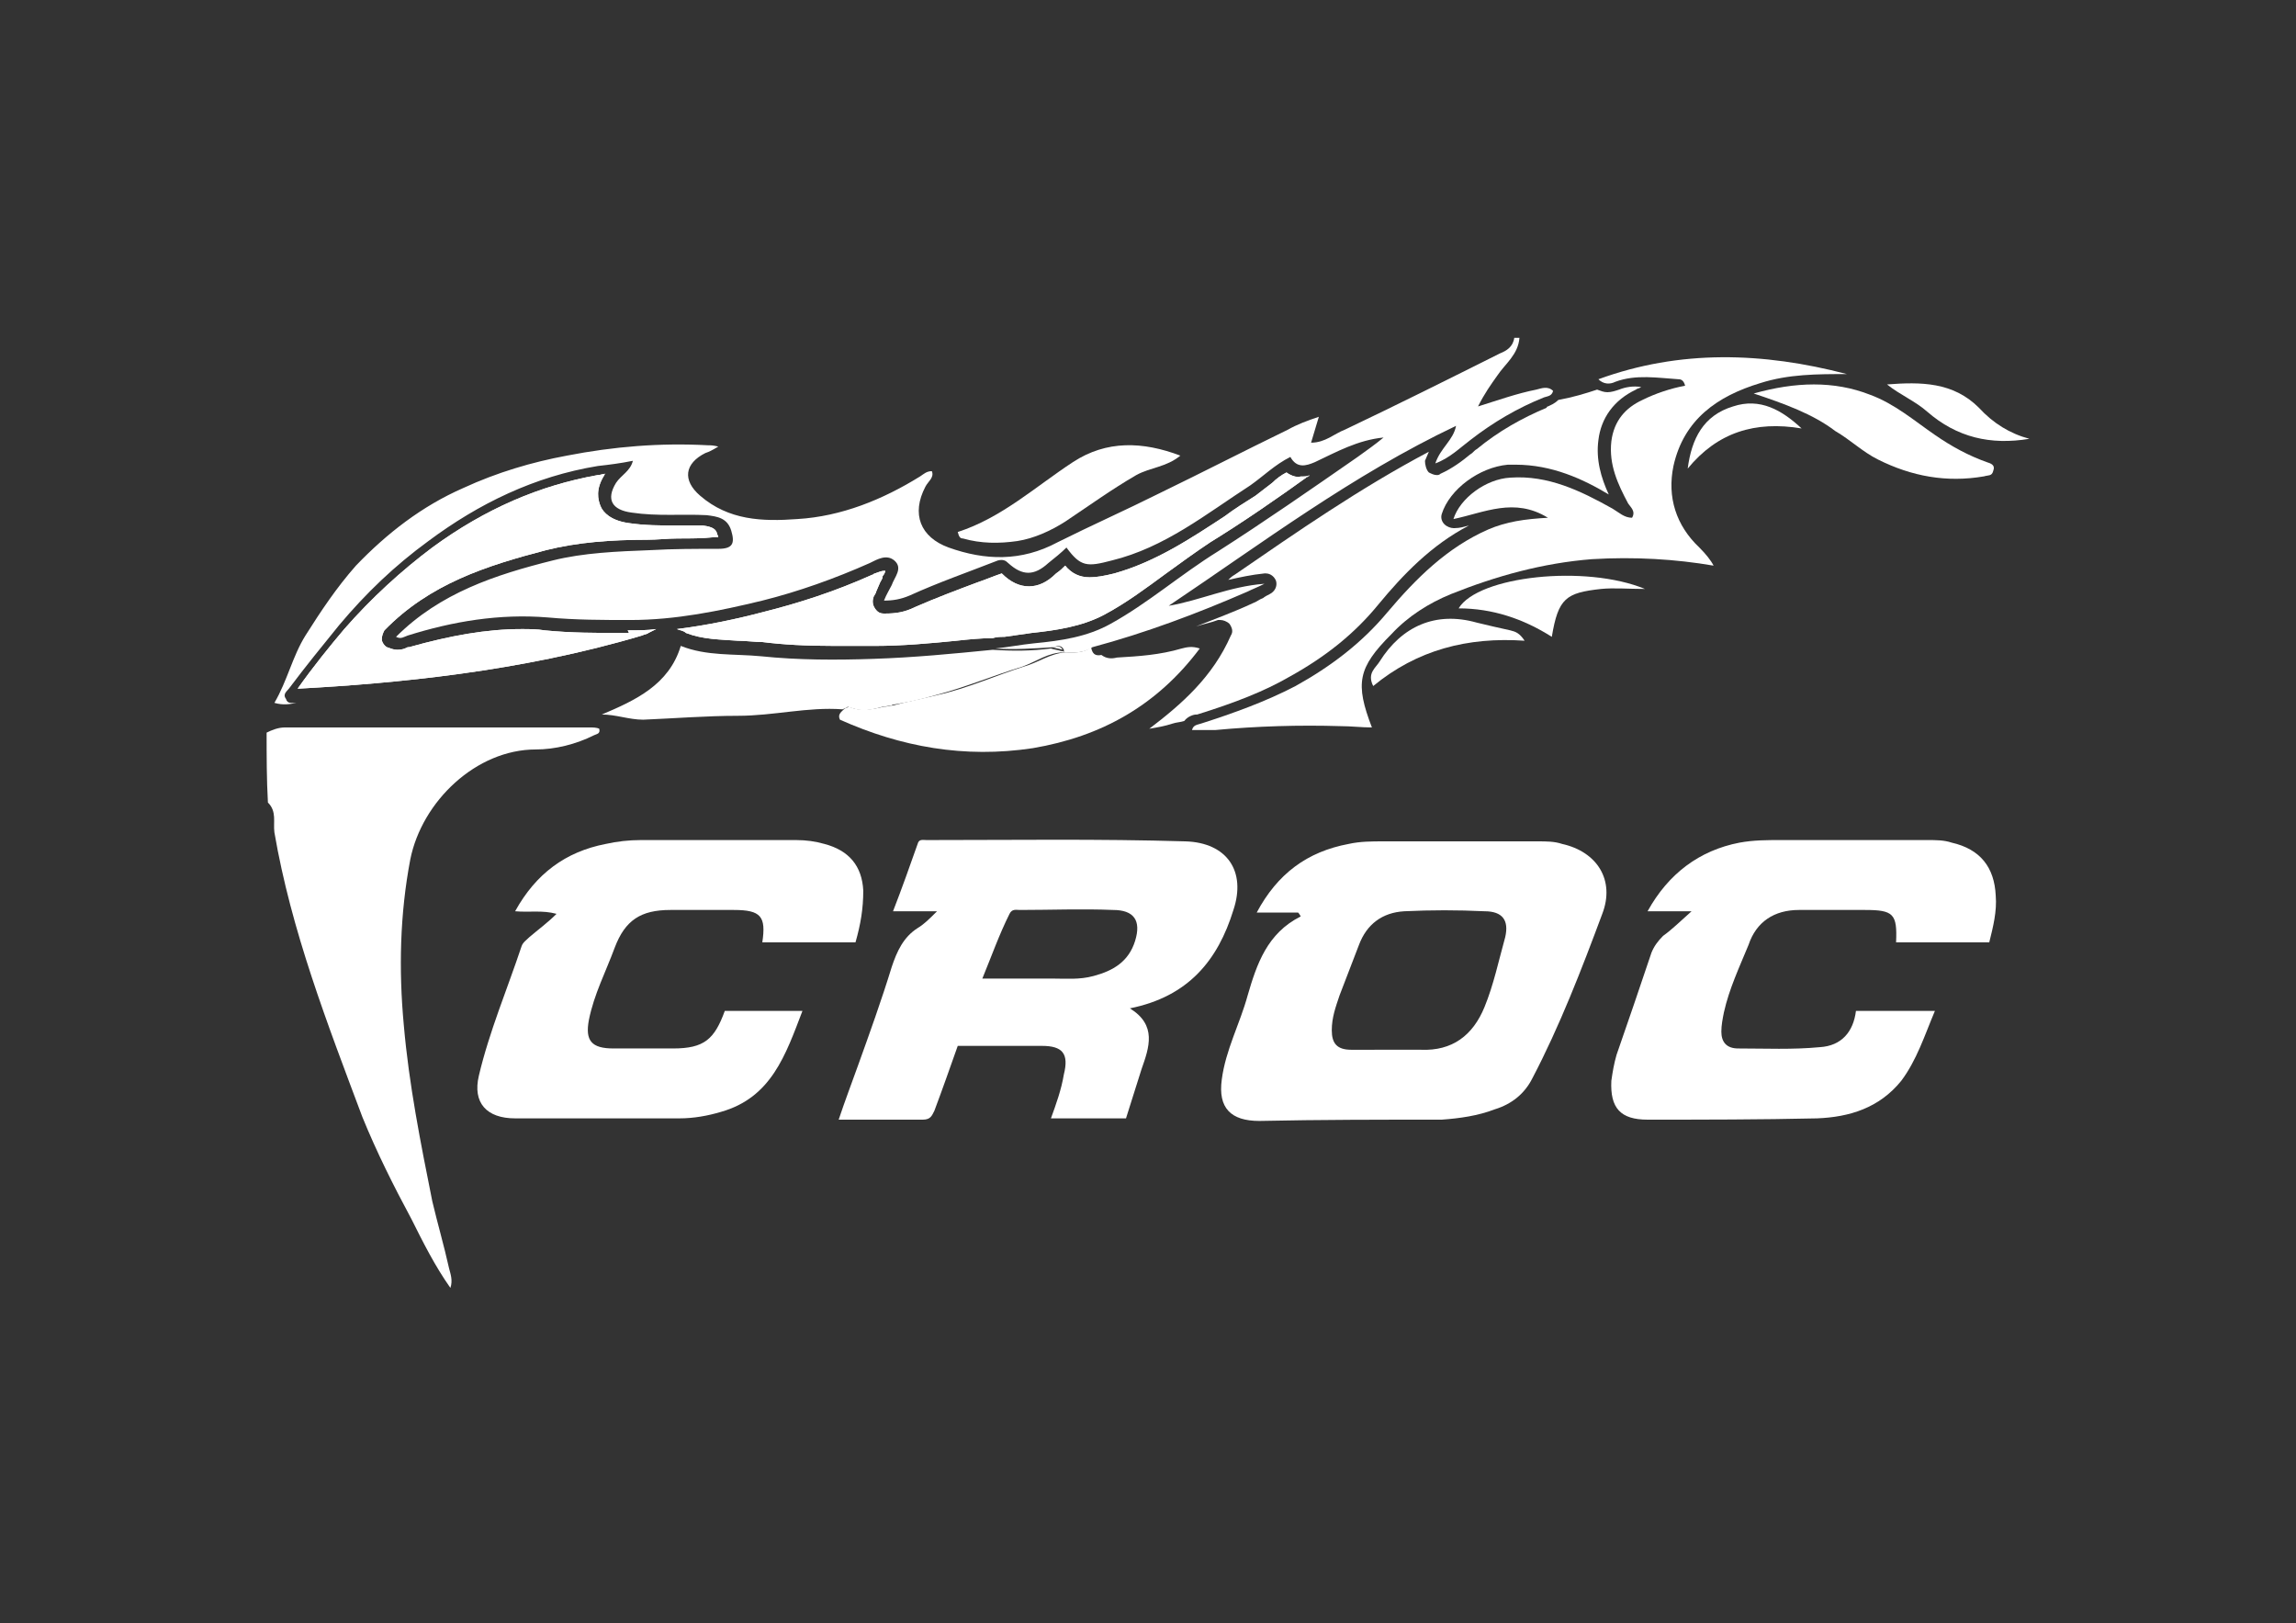 <?xml version="1.0" encoding="utf-8"?>
<!-- Generator: Adobe Illustrator 28.3.0, SVG Export Plug-In . SVG Version: 6.00 Build 0)  -->
<svg version="1.1" xmlns="http://www.w3.org/2000/svg" xmlns:xlink="http://www.w3.org/1999/xlink" x="0px" y="0px"
	 viewBox="0 0 177.4 125.4" style="enable-background:new 0 0 177.4 125.4;" xml:space="preserve">
<rect x="0" y="0" width="177.4" height="125.4" fill="#333333" stroke="none"/>
<style type="text/css">
	.st0{fill:#FFFFFF;}
	.st1{fill:#FEF574;}
	.st2{fill:#024EFF;}
	.st3{fill:#9D9D9D;}
</style>
<g id="Capa_1">
	<g>
		<path class="st0" d="M-390.7,67.1c7.8-3.5,15.9-5.5,24.1-7c8.2-1.5,16.5-2.5,25-2.1c-0.9-1-2-1.7-3.1-2.3
			c-2.6-1.4-5.5-2.3-8.5-2.8c-6.1-1.1-12.2-1-18.4-0.2c-5.1,0.7-10.1,1.9-14.9,3.9c-0.1,0-0.2,0.1-0.4,0c0.7-0.3,1.4-0.6,2.1-0.9
			c0.7-0.3,1.4-0.6,2.1-0.8c0.7-0.3,1.5-0.5,2.2-0.7c6.6-2,13.4-3,20.3-2.9c4.5,0,9,0.5,13.4,1.9c2.3,0.7,4.4,1.7,6.3,3.2
			c0.6,0.5,1.1,1,1.5,1.6c0.2,0.3,0.5,0.4,0.9,0.5c1,0.2,2,0.4,2.9,0.8c0.1,0,0.2,0.1,0.3,0.1c2.1,1.1,1.4,2.7,0.1,3.7
			c0.2-0.5,0-1-0.4-1.4c-0.7-0.7-1.6-1-2.5-1.2c0.1,0.8,0.2,1.4,0.1,2.1c-0.3,2.1-1.4,3.8-2.9,5.2c-2.5,2.5-5.4,4.2-8.6,5.7
			c-1.9,0.9-3.9,1.6-5.9,2.2c2.6-0.9,5.2-2,7.6-3.4c2.4-1.4,4.6-3,6.3-5.2c0.9-1.2,1.5-2.6,1.6-4.2c0-1-0.2-1.9-0.6-2.8
			c-0.1-0.2-0.3-0.2-0.5-0.2c-1.8-0.2-3.6-0.3-5.4-0.4c-5.4-0.1-10.9,0.4-16.3,1.1c-6.6,0.9-13.2,2.1-19.6,3.8
			c-2.8,0.8-5.6,1.6-8.3,2.7C-390.2,67.1-390.4,67.2-390.7,67.1z"/>
		<path class="st0" d="M-243.9,64.1c3.8,5.1,9.1,6.6,15,6.9c0.1,0.1,0.1,0.3,0,0.4c0,0-0.1,0.1-0.1,0.1c-4.6,0-9-0.7-12.9-3.3
			c-1.2-0.8-2.2-1.7-3-2.8c-0.5-0.7-1.1-1.1-2.1-0.9c-0.3,0.1-0.5,0-0.8,0c-0.1,1.7,0.1,3.3,0.1,5c-0.6-0.1-1.2-0.1-1.8,0
			c0.2-3.3,0.2-6.6,0-9.9c-0.9-0.1-0.9-0.1-0.8-0.5c0.7-0.1,1.4,0,2.1,0c1.4,0,2.9,0,4.3,0c0.7,0,1.3,0.2,1.9,0.5
			c1.3,0.7,1.5,2.2,0.5,3.2C-242.2,63.5-243,63.8-243.9,64.1z M-247.6,59.7c-0.2,0.8-0.2,3.6-0.1,4.1c0.2,0,0.4,0,0.5,0
			c1.2,0,2.4,0,3.5-0.6c0.6-0.3,1-0.8,1-1.5c0-0.8-0.5-1.5-1.5-1.8C-245.2,59.6-246.4,59.7-247.6,59.7z"/>
		<path class="st0" d="M-311.6,69.5c2.4,1.3,4.7,2.6,7.4,2.5c-0.1,0.3-0.3,0.3-0.5,0.3c-1.7,0.2-3.3,0.1-4.8-0.6
			c-0.8-0.4-1.7-0.7-2.5-1.1c-1.2-0.6-2.3-1-3.6-1.1c-1.2-0.1-2.3-0.6-3.3-1.3c-2.7-2-2.7-5.5,0-7.5c1.2-0.9,2.5-1.3,3.9-1.4
			c2.1-0.2,4.1,0,5.9,1.2c1.4,0.9,2.4,2.2,2.4,3.9c0,2.1-1.1,3.4-2.8,4.4C-310.1,69-310.7,69.3-311.6,69.5z M-313.8,69.2
			c0.2,0,0.5,0,0.7,0c2.6-0.1,4.2-1.6,4.5-4.1c0.3-2.3-0.7-4.6-3.6-5.2c-1-0.2-2-0.2-3,0c-1.7,0.3-3,1.2-3.5,2.9
			c-0.6,1.8-0.4,3.6,0.9,5.1C-316.7,68.9-315.3,69.2-313.8,69.2z"/>
		<path class="st0" d="M-228.5,69.5c-1.4,0-2.8-0.2-4.2-1c-1.7-0.9-2.6-2.4-2.6-4.4c0-2,1-3.5,2.8-4.3c2.7-1.2,5.5-1.2,8.2,0
			c1.8,0.8,2.8,2.4,2.8,4.4c0,2-1,3.5-2.8,4.4C-225.6,69.3-227,69.5-228.5,69.5z M-228.9,68.9c3.7,0,5.5-1.6,5.6-4.5
			c0.1-2.3-1.1-4-3.2-4.6c-0.4-0.1-0.8-0.2-1.1-0.2c-1.7-0.1-3.3,0.1-4.5,1.4c-1.4,1.5-1.4,3.3-0.8,5.1c0.2,0.7,0.7,1.3,1.3,1.8
			C-230.8,68.6-229.6,68.9-228.9,68.9z"/>
		<path class="st0" d="M-278.2,67.5c-0.7,0.8-1.6,1.3-2.7,1.6c-2.2,0.6-4.4,0.6-6.4-0.7c-1.8-1.3-2.6-3-2.2-5.2
			c0.4-2.1,1.8-3.3,3.9-3.8c1.8-0.4,3.6-0.4,5.3,0.2c1.7,0.6,2.8,2.3,2.8,4.2c-3.3,0-6.6,0-9.8,0c-0.5,2.1,1.1,4.5,3.3,4.9
			c2.1,0.4,3.9-0.1,5.5-1.6c0.1,0.1,0.1,0.1,0.2,0.1C-278.4,67.4-278.3,67.4-278.2,67.5z M-287.4,63.3c2.7,0,5.4,0,8.1,0
			c0.1-1.5-0.7-2.9-2.1-3.4c-0.8-0.3-1.7-0.4-2.6-0.2C-285.8,60-287.3,61.7-287.4,63.3z"/>
		<path class="st0" d="M-293.4,59.6c0.5,0.1,0.9,0.1,1.3,0c0.1,0.4,0,0.7,0,1c-0.1,1.7-0.2,3.3-0.3,5c-0.1,1.7-1,2.9-2.6,3.4
			c-2.1,0.8-4.3,0.7-6.4,0c-1.5-0.5-2.4-1.7-2.3-3.5c0.1-2,0.1-3.9,0-6c0.6,0,1.2,0.1,1.9,0c-0.1,0.9-0.1,1.7-0.1,2.6
			c-0.1,1.2-0.1,2.4,0,3.6c0.2,1.8,1,2.6,2.8,3c1.1,0.2,2.2,0.2,3.3,0c1.5-0.4,2.4-1.4,2.6-3c0.1-1.8,0.1-3.7,0-5.5
			C-293.4,59.9-293.4,59.8-293.4,59.6z"/>
		<path class="st0" d="M-266.8,61.2c-0.3,0.1-0.3-0.1-0.4-0.3c-1.1-1.3-2.8-1.8-4.2-1.1c-0.6,0.3-1,0.7-1.1,1.4
			c0,0.7,0.4,1.1,0.9,1.4c0.6,0.3,1.2,0.5,1.9,0.7c0.7,0.2,1.4,0.4,2,0.7c1.6,0.8,1.9,2.5,0.7,3.8c-0.7,0.8-1.7,1.1-2.7,1.3
			c-1.2,0.2-2.5,0.2-3.7-0.1c-0.8-0.2-1.3-0.6-1.3-1.5c0-0.2-0.1-0.5-0.1-0.7c0.3-0.1,0.3,0.1,0.4,0.2c1.3,1.2,2.8,1.8,4.6,1.5
			c0.7-0.1,1.3-0.4,1.6-1.1c0.5-0.7,0.3-1.6-0.4-2.1c-0.6-0.4-1.3-0.6-1.9-0.8c-0.8-0.2-1.6-0.4-2.3-0.8c-0.8-0.4-1.3-1-1.3-2
			c0-1,0.5-1.7,1.3-2.1c1.5-0.8,3.2-0.9,4.8-0.4c1.5,0.4,1.2,0.1,1.2,1.6C-266.8,61-266.8,61.1-266.8,61.2z"/>
		<path class="st0" d="M-259.3,69.2c0.2-3.1,0.2-6.2,0.1-9.3c-1.5-0.1-2.9,0-4.4,0.1c0-0.3,0-0.6,0-0.9c3.6,0.1,7.1,0.1,10.7,0
			c0,0.3,0,0.6,0,0.9c-1.5-0.1-2.9-0.2-4.4-0.1c-0.1,3.1-0.1,6.2,0.1,9.3C-257.9,69.1-258.6,69.1-259.3,69.2z"/>
		<path class="st0" d="M-327.6,50.7c0,7.7,0,15.5,0,23.2c-0.2,0.1-0.3,0-0.3-0.2c0-0.1,0-0.2,0-0.4c0-7.4,0-14.8,0-22.2
			C-327.9,51-328,50.7-327.6,50.7z"/>
		<path class="st0" d="M-307.4,52.1c-0.3,0-0.6,0-0.8,0c-0.1,0-0.2,0-0.2-0.2c0-0.2,0.1-0.2,0.2-0.2c0.4,0,0.9,0,1.3,0
			c0,0.9-0.5,1.6-1.3,1.8c-1,0.2-2-0.3-2.3-1.2c-0.3-0.8,0-1.8,0.8-2.3c0.8-0.5,2-0.3,2.7,0.4c-0.1,0.4-0.3,0.2-0.5,0.1
			c-1-0.7-2.3-0.3-2.6,0.8c-0.2,0.8,0.3,1.6,1.2,1.8C-308.3,53.4-307.6,53-307.4,52.1z"/>
		<path class="st0" d="M-234.7,53.6c-1.1,0-1.9-0.8-1.9-1.9c0-1.1,0.8-1.9,1.9-1.9c1.1,0,1.9,0.8,1.9,1.9
			C-232.8,52.7-233.6,53.6-234.7,53.6z M-233.2,51.7c0-0.8-0.6-1.5-1.4-1.5c-0.8,0-1.5,0.7-1.5,1.5c0,0.8,0.7,1.5,1.5,1.5
			C-233.9,53.2-233.2,52.6-233.2,51.7z"/>
		<path class="st0" d="M-291.1,49.9c0.4,0,0.9,0,1.3,0c0.6,0,0.9,0.3,1,0.8c0,0.5-0.2,0.9-0.8,1c-0.1,0-0.2,0-0.3,0.1
			c0.4,0.5,0.8,1,1.1,1.5c-0.3,0.2-0.5,0-0.6-0.2c-0.4-0.5-0.7-0.9-1.1-1.4c-0.4,0.5,0.2,1.3-0.3,1.7c-0.1,0-0.1,0-0.2,0
			C-291.1,52.3-291.1,51.1-291.1,49.9z M-290.7,51.5c0.5-0.1,1,0.2,1.3-0.3c0.1-0.2,0.1-0.4,0-0.6c-0.4-0.4-0.8-0.3-1.3-0.3
			C-290.7,50.7-290.7,51.1-290.7,51.5z"/>
		<path class="st0" d="M-272.5,50c0,0.8,0,1.6,0,2.3c0,0.4,0.1,0.7,0.6,0.8c0.5,0.2,1-0.2,1-0.8c0-0.7,0-1.4,0-2.1
			c0-0.3,0.1-0.4,0.4-0.3c0,0.9,0,1.7,0,2.6c0,0.7-0.6,1.1-1.2,1c-0.7,0-1.1-0.4-1.1-1.1c0-0.8,0-1.5,0-2.3
			C-272.9,49.9-272.8,49.9-272.5,50z"/>
		<path class="st0" d="M-254.1,51.9c-0.2,0.5,0.1,1.1-0.2,1.6c0,0-0.2,0-0.3,0c0-1.2,0-2.3,0-3.5c0.5,0,1-0.1,1.5,0
			c0.5,0.1,0.7,0.4,0.7,0.9c0,0.5-0.2,0.8-0.7,0.9C-253.3,51.8-253.7,51.9-254.1,51.9z M-254.1,51.5c0.5,0,1,0.2,1.3-0.3
			c0.1-0.2,0.1-0.4,0-0.6c-0.4-0.4-0.8-0.3-1.3-0.3C-254.1,50.7-254.1,51.1-254.1,51.5z"/>
	</g>
</g>
<g id="Capa_2">
	<g>
		<path class="st0" d="M-101.4,64.4c-3.3,0-6.5-0.8-9.6-1.9c-0.1-0.5-0.2-1-0.3-1.4c-0.5-2.6-1.2-5.1-2.1-7.6
			c-1.4-3.8-2.8-7.6-4.4-11.4c-0.1-0.3-0.3-0.6-0.4-0.9c-0.1-0.3-0.1-0.5,0.1-0.7c0.2-0.2,0.4-0.2,0.7-0.1c1.8,0.8,3.7,1.3,5.6,1.7
			c1.4,0.3,2.8,0.5,4.2,0.6c1,0.1,2,0.1,3,0.1c2.3-0.1,4.5-0.5,6.7-1.1c0.7-0.2,1.4-0.5,2.1-0.7c0.1,0,0.2-0.1,0.3-0.1
			c0.4,0,0.6,0.4,0.5,0.7c0,0.1-0.1,0.2-0.1,0.2c-1.9,3.6-3.3,7.4-4.2,11.4c-0.7,2.9-1.2,5.8-1.7,8.7
			C-101.2,62.7-101.3,63.5-101.4,64.4z"/>
		<path class="st0" d="M-81.3,104.1c-1.2,0-2.4,0-3.6,0c-0.7-4-1.4-8-2.1-12c0,0,0,0-0.1,0c0,4,0,8,0,12c-1.7,0-3.4,0-5.1,0
			c0-6.3,0-12.6,0-18.8c2.5,0,5,0,7.6,0c0.5,2.9,1,5.7,1.5,8.6c0.4-2.9,0.9-5.7,1.3-8.6c2.5,0,5.1,0,7.6,0c0,6.3,0,12.5,0,18.8
			c-1.7,0-3.4,0-5.1,0c0-4.1,0-8.2,0-12.2c0,0-0.1,0-0.1,0C-79.9,95.9-80.6,100-81.3,104.1z"/>
		<path class="st0" d="M-79.1,76.1c0,0.1,0,0.1-0.1,0.2c-1.4,1.6-3,2.9-4.9,3.9c-1.2,0.6-2.5,1-3.9,1.2c-1,0.1-2,0.1-3.1,0.2
			c-0.8,0-1.5,0-2.3,0c-1.9-0.1-3.8-0.3-5.6-0.7c-4-0.8-7.7-2.1-11.3-4c-1.9-1-3.9-1.9-5.8-3c-2.4-1.4-4.7-2.9-6.6-4.9
			c-1.5-1.5-2.8-3.2-4.1-4.8c-0.9-1.2-1.6-2.4-2.2-3.7c-0.4-0.9-0.7-1.7-1.1-2.6c-0.2-0.6-0.4-1.3-0.5-1.9c-0.2-1.2-0.2-2.3,0-3.5
			c0.1,0.1,0.2,0.2,0.2,0.3c1.6,3,3.6,5.8,6,8.3c3.4,3.5,7.2,6.5,11.4,8.9c4.5,2.5,9.2,4.6,14.2,6.1c1.7,0.5,3.5,0.9,5.3,1.1
			c2.2,0.3,4.4,0.4,6.6,0.3c1.3,0,2.6-0.2,3.9-0.4c1-0.1,2-0.3,3-0.5C-79.6,76.3-79.4,76.2-79.1,76.1L-79.1,76.1z"/>
		<path class="st0" d="M-118.7,74.4c-0.1,0-0.1,0-0.2,0c-4.3-1.5-8.3-3.5-11.9-6.3c-2.9-2.3-5.4-5-7.2-8.2c-0.9-1.5-1.7-3.1-2.2-4.7
			c-0.4-1.2-0.7-2.4-0.7-3.7c-0.1-2.2,0.6-4.1,2-5.8c1.9-2.3,4.3-3.8,7.1-4.6c1-0.3,2.1-0.4,3.2-0.5c1.1-0.1,2.2-0.1,3.3-0.1
			c1.3,0,2.6,0.1,3.8,0.3c0.8,0.1,1.5,0.2,2.3,0.3c0.2,0,0.4,0.1,0.5,0.2c-0.1,0.1-0.1,0.1-0.2,0.1c-0.9,0-1.8,0.1-2.6,0.2
			c-1.5,0.2-3,0.5-4.4,1.1c-1,0.4-2,0.9-2.8,1.5c-1.9,1.5-3.3,3.2-4,5.5c-0.7,2.1-0.6,4.1,0,6.1c0.5,1.5,1.2,2.9,1.9,4.3
			c1.7,3.2,3.9,6.1,6.3,8.8c1.7,1.9,3.6,3.7,5.6,5.4C-118.9,74.2-118.8,74.3-118.7,74.4z"/>
		<path class="st0" d="M-119.7,85.3c0.1,0,0.1,0,0.2,0c2.2,0,4.3,0,6.5,0c1,0,2.1,0.1,3.1,0.2c0.5,0.1,1,0.2,1.4,0.4
			c1.4,0.6,2.2,1.7,2.2,3.2c0,0.6,0.1,1.3,0.1,1.9c0,2.9,0,5.7,0,8.6c0,0.6-0.1,1.3-0.2,1.9c-0.2,0.8-0.6,1.4-1.3,1.8
			c-0.7,0.4-1.4,0.5-2.1,0.6c-0.9,0.1-1.7,0.1-2.6,0.1c-2.3,0-4.7,0-7,0c-0.1,0-0.2,0-0.4,0C-119.7,97.8-119.7,91.6-119.7,85.3z
			 M-113.8,100.9c0.3,0,0.7,0,1-0.1c0.4-0.1,0.7-0.3,0.7-0.8c0.1-0.4,0.1-0.8,0.1-1.2c0-2.8,0-5.7,0-8.5c0-0.3,0-0.6-0.1-1
			c0-0.3-0.2-0.5-0.4-0.6c-0.4-0.2-0.9-0.2-1.3-0.2C-113.8,92.6-113.8,96.8-113.8,100.9z"/>
		<path class="st0" d="M-130.2,85.3c1.1,2.8,2.1,5.5,3.2,8.3c0,0,0,0,0.1,0c0-2.8,0-5.5,0-8.3c1.6,0,3.2,0,4.9,0
			c0,6.3,0,12.5,0,18.8c-1.7,0-3.4,0-5.1,0c-1-2.8-2-5.6-3-8.3c0,0,0,0-0.1,0c0,2.8,0,5.5,0,8.3c-1.6,0-3.3,0-4.9,0
			c0-6.3,0-12.5,0-18.8C-133.4,85.3-131.8,85.3-130.2,85.3z"/>
		<path class="st0" d="M-83.7,52.8c0.5,0.4,1,0.9,1.4,1.4c1.8,1.9,3.6,3.9,5.1,6.2c0.4,0.6,0.8,1.2,1.1,1.9c0.6,1.2,0.9,2.5,1,3.8
			c0,1.1,0,2.1-0.3,3.2c-0.5,1.8-1.5,3.2-2.9,4.2c-1.2,0.9-2.5,1.4-3.9,1.9c-2.5,0.8-5.1,1.2-7.8,1.1c-2-0.1-4.1-0.4-6-0.9
			c-3.6-0.9-7-2.3-10.3-4.2c-0.1-0.1-0.2-0.1-0.3-0.2c0.4,0.1,0.7,0.1,1.1,0.2c1.6,0.3,3.3,0.5,5,0.7c1.7,0.2,3.5,0.2,5.2,0.2
			c2.5-0.1,5-0.4,7.4-1.2c1.3-0.4,2.6-1,3.7-1.8c1.9-1.3,3-3.1,3.4-5.4c0.3-1.6,0.2-3.1-0.1-4.7c-0.3-1.7-0.9-3.3-1.7-4.9
			C-83.1,53.7-83.4,53.3-83.7,52.8L-83.7,52.8z"/>
		<path class="st0" d="M-94.2,85.3c0,1.3,0,2.5,0,3.8c-1.3,0-2.6,0-3.9,0c0,1.2,0,2.4,0,3.6c1.2,0,2.4,0,3.6,0c0,1.2,0,2.4,0,3.6
			c-1.2,0-2.4,0-3.6,0c0,1.4,0,2.7,0,4.1c1.4,0,2.8,0,4.3,0c0,1.3,0,2.5,0,3.8c-3.4,0-6.7,0-10.1,0c0-6.3,0-12.5,0-18.8
			C-100.7,85.3-97.5,85.3-94.2,85.3z"/>
		<path class="st0" d="M-137.4,104.1c-2,0-3.9,0-5.8,0c0-6.3,0-12.5,0-18.8c0.2-0.1,5.4-0.1,5.8,0
			C-137.4,91.6-137.4,97.8-137.4,104.1z"/>
		<path class="st0" d="M-88.5,68.5c0,0.1-0.1,0.1-0.1,0.2c-1.5,1.2-3.1,2.2-5,2.7c-1,0.2-2,0.3-3,0.3c-4.1,0.1-7.9-0.9-11.6-2.7
			c-1.6-0.8-3.2-1.6-4.8-2.5c-2.3-1.3-4.2-3-5.8-5.1c0,0-0.1-0.1-0.1-0.1c-1.4-1.6-2.4-3.4-3.1-5.5c-0.4-1.1-0.4-2.2-0.3-3.4
			c0.1,0.1,0.2,0.2,0.2,0.3c1.2,2.2,2.6,4.1,4.4,5.9c2.6,2.6,5.6,4.7,8.9,6.4c2.3,1.2,4.8,2.2,7.3,2.9c1.8,0.5,3.5,0.8,5.4,0.9
			c1.3,0.1,2.7,0.1,4,0c1.2,0,2.3-0.1,3.4-0.5C-88.6,68.5-88.5,68.4-88.5,68.5z"/>
		<path class="st0" d="M-142.2,44.8c-0.2-1-0.2-2,0.1-2.9c0.5-1.5,1.4-2.7,2.5-3.7c1.3-1.2,2.8-2,4.5-2.5c2.3-0.8,4.7-1.1,7.1-0.9
			c2.5,0.1,4.9,0.7,7.3,1.2c0.7,0.2,1.4,0.4,2.1,0.5c0.1,0,0.2,0,0.3,0.1c-0.4,0.7-0.4,1.6-0.4,2.4c-0.1,0.1-0.2,0-0.3,0
			c-0.9-0.1-1.7-0.2-2.6-0.3c-1.1-0.1-2.2-0.1-3.3-0.1c-2.3,0-4.6,0.2-6.8,0.7c-2,0.5-3.9,1.2-5.7,2.1c-1.4,0.7-2.6,1.6-3.8,2.6
			C-141.6,44.3-141.8,44.6-142.2,44.8z"/>
		<path class="st0" d="M-117.4,44.8c0.1,0.3,0.2,0.6,0.3,0.9c-0.1,0.1-0.2,0.1-0.2,0.1c-2.8,0.6-4.6,2.2-5.6,4.9
			c-0.3,0.9-0.3,1.8-0.2,2.8c0.2,1.7,0.6,3.3,1.4,4.8c0.6,1.2,1.4,2.3,2.3,3.4c1.7,2.1,3.7,3.9,6.1,5.2c0.1,0.1,0.3,0.1,0.4,0.2
			c0.1,0.1,0.2,0.1,0.4,0.2c-0.2,0-0.5-0.2-0.7-0.2c-3-1.4-5.9-3-8.5-5c-1.1-0.8-2.1-1.6-3-2.6c-1.2-1.3-2.2-2.6-2.9-4.2
			c-0.5-1-0.8-2.1-0.8-3.3c0.1-2,0.8-3.7,2.4-5c0.5-0.4,1.1-0.7,1.7-1c1.3-0.5,2.7-0.9,4.1-1.1c0.9-0.1,1.7-0.2,2.6-0.2
			C-117.7,44.7-117.6,44.7-117.4,44.8z"/>
		<path class="st0" d="M-95.5,44c0.2,0.1,0.4,0.2,0.6,0.4c2.3,1.6,4.7,3.2,6.9,5c1.4,1.2,2.7,2.5,3.8,4c1.1,1.6,1.9,3.3,2.3,5.3
			c0.4,1.8,0.2,3.6-0.7,5.2c-0.5,1-1.3,1.8-2.3,2.3c-0.1,0-0.2,0.1-0.3,0.1c-0.1-0.1,0-0.2,0-0.4c0-0.6,0.1-1.3,0-1.9
			c0-1.6-0.3-3.2-0.8-4.7c-0.2-0.7-0.5-1.3-0.7-2c-0.4-1.1-1-2.1-1.6-3c-1.4-2.1-3.2-4.1-5-5.8c-0.9-0.8-1.8-1.6-2.7-2.4
			c-0.1,0-0.1-0.1-0.2-0.2C-96,45.2-95.8,44.6-95.5,44z"/>
		<path class="st0" d="M-91.2,53.8c0.1,0,0.2,0.1,0.2,0.1c1.4,1.4,2.7,3,3.7,4.7c0.3,0.6,0.7,1.2,0.8,1.9c0.2,1.1,0.2,2.1,0,3.2
			c-0.3,1.1-0.9,2-1.9,2.6c-0.7,0.5-1.5,0.8-2.3,1.1c-1.7,0.5-3.5,0.8-5.3,0.7c-1.5-0.1-2.9-0.4-4.3-0.9c-1.8-0.6-3.5-1.3-5.2-2.3
			c-0.1,0-0.2-0.1-0.2-0.2c0.4,0.1,0.7,0.1,1.1,0.2c0.9,0.2,1.9,0.3,2.8,0.4c0.9,0.1,1.8,0.1,2.7,0.1c1.6,0,3.2-0.2,4.8-0.7
			c0.8-0.3,1.6-0.6,2.3-1.1c1.3-0.9,1.9-2.2,2.1-3.7c0.2-1.4-0.1-2.8-0.5-4.2c-0.2-0.6-0.4-1.1-0.7-1.6
			C-91.2,54-91.3,53.9-91.2,53.8z"/>
		<path class="st0" d="M-97.8,114.1c0-2.9,0-5.8,0-8.7c0.1-0.1,0.1,0,0.2,0c1,0,2,0,3,0c0.5,0,1,0,1.4,0.2c0.8,0.2,1.3,0.7,1.5,1.6
			c0.1,0.4,0.1,0.8,0,1.2c-0.1,0.4-0.3,0.7-0.7,0.9c-0.2,0.1-0.3,0.1-0.6,0.2c0.2,0.1,0.4,0.1,0.6,0.2c0.5,0.2,0.8,0.5,0.8,1
			c0.1,0.8,0.1,1.6,0,2.4c-0.1,0.6-0.5,0.9-1,1c-0.4,0.1-0.8,0.1-1.3,0.1c-1.2,0-2.5,0-3.7,0C-97.6,114.2-97.7,114.2-97.8,114.1z
			 M-95.1,112.6c0.1,0,0.2,0,0.3,0c0.4,0,0.5-0.2,0.5-0.6c0-0.4,0-0.7,0-1.1c0-0.7-0.1-0.8-0.8-0.7c0,0,0,0-0.1,0
			C-95.1,111.1-95.1,111.8-95.1,112.6z M-95.1,106.9c0,0.6,0,1.3,0,1.9c0.2,0,0.3,0,0.4,0c0.3,0,0.4-0.1,0.4-0.4c0-0.2,0-0.5,0-0.7
			C-94.2,107-94.4,106.9-95.1,106.9z"/>
		<path class="st0" d="M-129.9,109.8c0,0.8,0,1.6,0,2.4c-0.1,0.8-0.4,1.4-1.1,1.8c-0.4,0.2-0.9,0.4-1.4,0.4c-0.7,0.1-1.4,0-2-0.2
			c-0.4-0.1-0.8-0.4-1.1-0.7c-0.3-0.3-0.5-0.7-0.5-1.2c-0.1-1.6-0.1-3.2,0-4.8c0-0.7,0.4-1.3,1-1.7c0.5-0.3,1-0.4,1.6-0.5
			c0.7-0.1,1.4,0,2.1,0.3c0.9,0.4,1.4,1,1.4,2C-129.9,108.3-129.9,109-129.9,109.8z M-132.6,110c0-0.8,0-1.5,0-2.2
			c0-0.2,0-0.5,0-0.7c0-0.2-0.1-0.3-0.4-0.3c-0.2,0-0.4,0.1-0.4,0.3c0,0.2-0.1,0.4-0.1,0.6c0,1.4,0,2.8,0,4.2c0,0.2,0,0.4,0,0.6
			c0,0.3,0.1,0.3,0.4,0.3c0.3,0,0.4-0.1,0.4-0.3c0-0.1,0-0.1,0-0.2C-132.6,111.5-132.7,110.6-132.6,110z"/>
		<path class="st0" d="M-89,109.8c0-0.8,0-1.5,0-2.3c0-0.9,0.5-1.6,1.3-1.9c0.7-0.3,1.4-0.4,2.2-0.3c0.5,0,1,0.1,1.4,0.3
			c0.6,0.3,1.1,0.8,1.2,1.5c0.1,0.3,0.1,0.6,0.1,0.8c0,1.2,0,2.5,0,3.7c0,0.3,0,0.6-0.1,0.8c-0.1,0.6-0.5,1.1-1.1,1.4
			c-0.4,0.2-0.9,0.4-1.4,0.4c-0.7,0.1-1.3,0-2-0.2c-0.2-0.1-0.5-0.2-0.7-0.3c-0.6-0.4-1-0.9-1-1.7C-89,111.4-89,110.6-89,109.8z
			 M-86.2,109.8C-86.3,109.8-86.3,109.8-86.2,109.8c0,0.7,0,1.3,0,2c0,0.2,0,0.5,0,0.7c0,0.3,0.1,0.3,0.4,0.3c0.2,0,0.3-0.1,0.4-0.3
			c0-0.2,0.1-0.4,0.1-0.7c0-1.4,0-2.9,0-4.3c0-0.2,0-0.4,0-0.5c-0.1-0.2-0.1-0.3-0.4-0.3c-0.2,0-0.4,0.1-0.4,0.3c0,0.1,0,0.2,0,0.3
			C-86.2,108.2-86.2,109-86.2,109.8z"/>
		<path class="st0" d="M-99.8,114.1c-0.9,0-1.9,0-2.8,0c-0.1-0.5-0.1-1-0.2-1.5c-0.3,0-0.6,0-1,0c-0.1,0.5-0.1,1-0.2,1.5
			c-0.9,0-1.8,0-2.8,0c0.5-2.9,0.9-5.8,1.4-8.7c1.3,0,2.6,0,3.9,0C-100.9,108.3-100.4,111.2-99.8,114.1z M-103.2,107.7
			c0-0.1,0-0.1,0-0.2C-103.3,107.6-103.3,107.6-103.2,107.7c-0.1,0-0.1,0.1-0.1,0.1c-0.1,0.7-0.2,1.4-0.3,2.1c0,0.3-0.1,0.7-0.1,1.1
			c0.3,0,0.6,0,0.9,0C-103,109.9-103.1,108.8-103.2,107.7z"/>
		<path class="st0" d="M-108.7,109.2c-0.9,0-1.8,0-2.7,0c-0.1-0.1,0-0.2,0-0.3c0-0.5,0-1,0-1.5c0-0.1,0-0.2,0-0.3
			c0-0.3-0.1-0.4-0.4-0.4c-0.3,0-0.5,0.1-0.5,0.4c0,0.2,0,0.4,0,0.6c0,1.5,0,2.9,0,4.4c0,0.1,0,0.3,0,0.4c0.1,0.3,0.2,0.3,0.4,0.3
			c0.3,0,0.4-0.1,0.4-0.3c0-0.1,0-0.2,0-0.4c0-0.4,0-0.8,0-1.2c0-0.1,0-0.2,0-0.3c0.9,0,1.8,0,2.7,0c0,0.7,0,1.5-0.2,2.2
			c-0.1,0.4-0.4,0.6-0.7,0.9c-0.5,0.4-1,0.6-1.7,0.6c-0.8,0.1-1.6,0.1-2.4-0.2c-0.2-0.1-0.4-0.2-0.6-0.3c-0.4-0.3-0.6-0.6-0.8-1.1
			c-0.1-0.5-0.2-1-0.2-1.4c0-1.2,0-2.5,0-3.7c0-1,0.5-1.7,1.5-2.1c0.7-0.3,1.4-0.3,2.1-0.3c0.4,0,0.8,0.1,1.2,0.2
			c0.9,0.3,1.5,0.9,1.6,1.9C-108.6,108-108.7,108.6-108.7,109.2z"/>
		<path class="st0" d="M-80.2,111c0.8,0,1.7,0,2.5,0c0.1,0.2,0,0.4,0,0.7c0,0.3,0,0.5,0,0.8c0,0.2,0.1,0.3,0.3,0.4
			c0.2,0,0.4,0,0.6-0.2c0.1-0.1,0.1-0.2,0.1-0.3c0-0.3,0-0.6,0-0.8c0-0.2-0.2-0.4-0.3-0.5c-0.3-0.2-0.7-0.4-1-0.6
			c-0.4-0.2-0.7-0.4-1.1-0.6c-0.6-0.4-1-0.9-1-1.6c0-0.4,0-0.9,0.1-1.3c0.1-0.5,0.4-0.9,0.9-1.1c0.5-0.3,1.1-0.4,1.7-0.4
			c0.7,0,1.4,0,2,0.2c0.2,0.1,0.4,0.1,0.5,0.2c0.4,0.2,0.7,0.5,0.7,1c0.1,0.4,0.1,0.9,0.1,1.3c-0.8,0-1.7,0-2.5,0c0-0.2,0-0.3,0-0.5
			c0-0.2,0-0.3,0-0.5c0-0.2-0.1-0.3-0.3-0.4c-0.2,0-0.4,0-0.5,0.2c-0.2,0.4-0.1,1.1,0.3,1.3c0.2,0.1,0.4,0.2,0.6,0.3
			c0.6,0.3,1.1,0.6,1.6,0.9c0.7,0.4,1,1,1,1.8c0,0.5,0,1-0.1,1.4c-0.1,0.5-0.3,0.8-0.7,1c-0.5,0.3-1,0.4-1.6,0.5
			c-0.7,0.1-1.4,0-2-0.2c-0.1,0-0.3-0.1-0.4-0.1c-0.8-0.3-1.2-0.9-1.3-1.7C-80.2,111.9-80.3,111.5-80.2,111z"/>
		<path class="st0" d="M-127.5,111c0.8,0,1.7,0,2.5,0c0.1,0.1,0,0.2,0,0.3c0,0.4,0,0.7,0,1.1c0,0.3,0.1,0.4,0.4,0.4
			c0.3,0,0.5-0.1,0.5-0.4c0.1-0.4,0-0.7-0.1-1.1c-0.1-0.2-0.2-0.3-0.3-0.3c-0.3-0.2-0.6-0.4-1-0.6c-0.4-0.2-0.8-0.5-1.2-0.7
			c-0.7-0.4-1-1-1-1.7c0-0.4,0-0.8,0.1-1.2c0.1-0.5,0.3-0.8,0.7-1.1c0.3-0.2,0.7-0.3,1.1-0.4c0.8-0.2,1.7-0.1,2.5,0.1
			c0.1,0,0.2,0.1,0.4,0.1c0.8,0.3,1.2,0.8,1.2,1.6c0,0.3,0,0.6,0,0.9c-0.8,0-1.7,0-2.5,0c-0.1-0.1,0-0.2,0-0.3c0-0.2,0-0.4,0-0.6
			c0-0.2-0.1-0.3-0.3-0.3c-0.2,0-0.4,0-0.5,0.2c-0.2,0.4-0.1,1.1,0.2,1.3c0.2,0.1,0.4,0.2,0.5,0.3c0.6,0.3,1.1,0.6,1.6,0.9
			c0.7,0.5,1.1,1.1,1.1,2c0,0.4,0,0.8,0,1.3c-0.1,0.5-0.3,0.9-0.8,1.1c-0.5,0.3-1,0.4-1.5,0.5c-0.7,0.1-1.4,0-2.1-0.2
			c-0.1,0-0.3-0.1-0.4-0.2c-0.7-0.3-1.1-0.8-1.2-1.6C-127.5,111.9-127.5,111.5-127.5,111z"/>
		<path class="st0" d="M-108.2,36.4c0.2,0,0.2-0.1,0.2-0.2c0.2-0.3,0.4-0.5,0.8-0.6c0.7-0.3,1.3-0.7,1.9-1c0.6-0.3,1.3-0.6,2-0.7
			c0.6-0.1,0.9,0.1,1.2,0.6c0.1,0.1,0.1,0.3,0.2,0.5c0.2,0.9,0.4,1.8,0.5,2.8c0,0.1,0,0.3,0,0.4c-0.1,0-0.1,0-0.2-0.1
			c-0.1-0.2-0.3-0.2-0.5-0.1c-0.2,0.1-0.3,0.2-0.3,0.4c0,0.1,0,0.3,0,0.4c0,0.1,0,0.3-0.1,0.4c-0.1,0-0.2-0.1-0.2-0.2
			c-0.2-0.8-0.6-1.5-0.9-2.3c0,0,0-0.1,0-0.1c-0.2-0.5-0.4-0.6-0.9-0.3c0,0.1,0.1,0.2,0.2,0.3c0.4,0.5,0.8,1.1,0.9,1.8
			c0.1,0.6,0.1,1.3-0.2,1.9c-0.2,0.5-0.6,0.8-1.1,1c-0.9,0.3-1.7,0.2-2.4-0.5c-0.6-0.6-0.9-1.4-1.1-2.3c-0.1-0.4-0.1-0.8,0-1.2
			c0.1-0.3,0-0.4-0.3-0.4c-0.4-0.1-0.8-0.2-1.1-0.5c-0.6-0.4-0.8-1.1-0.6-1.8c0.2-0.8,0.8-1.4,1.6-1.8c0.1-0.1,0.3-0.1,0.4-0.1
			c0.2,0,0.4,0.2,0.4,0.4c0,0.3-0.1,0.5-0.2,0.7c-0.2,0.2-0.4,0.4-0.6,0.5c-0.2,0.2-0.4,0.3-0.5,0.5c-0.3,0.4-0.3,0.7,0,1
			C-109,35.9-108.6,36.2-108.2,36.4z"/>
		<path class="st0" d="M-112,21.5c0,0.2,0.1,0.3,0.2,0.5c0.2,0.4,0.4,0.9,0.5,1.4c0.3,1.1,0.8,2.2,1.5,3.1c0.2,0.2,0.4,0.4,0.5,0.6
			c0.2,0.3,0.2,0.4-0.1,0.6c-0.1,0.1-0.2,0.2-0.2,0.3c-0.5,1.4-1,2.7-1.5,4.1c-0.2,0.5-0.4,1-0.6,1.5c-0.1,0-0.2,0-0.3-0.1
			c0.7-2,1.4-3.9,2.2-5.9c-0.1-0.1-0.3-0.2-0.4-0.4c-0.1,0.2-0.3,0.1-0.4,0c0.2-0.2,0.1-0.3-0.1-0.5c-0.7-0.7-1.2-1.6-1.6-2.5
			c-0.2-0.5-0.3-0.5-0.7-0.1c-0.2,0.3-0.5,0.5-0.7,0.8c-0.6,0.7-0.9,1.6-1,2.5c-0.1,0.9,0,1.8,0.1,2.7c0.1,0.5,0.1,1.1,0.2,1.6
			c-0.1,0-0.2-0.1-0.2-0.2c-0.2-0.3-0.4-0.6-0.6-0.9c0-0.1-0.1-0.1-0.1-0.2c-0.2-0.2-0.4-0.3-0.7-0.3c-0.3,0-0.5,0.2-0.6,0.5
			c-0.1,0.3-0.1,0.7-0.2,1c0,0.1,0,0.2,0,0.3c0,0,0,0,0,0c0-0.4-0.1-0.9-0.1-1.3c-0.1-1.1-0.2-2.2-0.2-3.3c0-2.6,1-4.6,3.3-5.9
			c0.2-0.1,0.5-0.2,0.7-0.3c0.4-0.1,0.7-0.1,0.9,0.3c0,0,0,0.1,0.1,0.1c-0.1-0.4-0.1-0.8,0.2-1.1c0.2-0.2,0.4-0.3,0.6-0.3
			c0.5-0.1,1,0.2,1.1,0.6c0.2,0.5,0,1-0.4,1.3C-110.9,22.2-111.4,22.1-112,21.5z"/>
		<path class="st0" d="M-95.3,28.4c0.3,0.3,0.4,0.7,0.5,1.1c0.1,1.2-0.2,2.3-0.8,3.4c-0.3,0.6-0.7,1.1-1.1,1.6c-0.4,0.5-0.7,1-1,1.6
			c-0.2,0.4-0.4,0.8-0.4,1.2c-0.1,0.9,0.5,1.6,1.3,1.7c0.8,0.1,1.5-0.2,2-0.9c0.1-0.1,0.2-0.3,0.3-0.4c0.1,0.2,0,0.4,0,0.7
			c-0.2,0.8-0.7,1.4-1.4,1.9c-0.7,0.4-1.4,0.6-2.2,0.7c-0.9,0.1-1.7,0.1-2.6,0c-0.3,0-0.3-0.1-0.4-0.4c-0.1-0.9-0.1-1.8,0.2-2.7
			c0.3-1,0.8-1.9,1.5-2.7c0.6-0.7,1.2-1.4,1.8-2c0.5-0.5,1-1.1,1.4-1.7c0.6-0.8,0.9-1.7,0.9-2.7C-95.4,28.6-95.4,28.5-95.3,28.4
			C-95.4,28.4-95.3,28.4-95.3,28.4z"/>
		<path class="st0" d="M-97.8,50.1c0.2-0.6,0.4-1.1,0.6-1.6c0.1,0,0.2,0.1,0.2,0.1c1.2,0.9,2.4,1.8,3.5,2.9c1.2,1.2,2.1,2.7,2.6,4.4
			c0.3,1.2,0.3,2.4-0.1,3.6c-0.3,0.8-0.8,1.4-1.5,1.8c-0.1,0-0.2,0.1-0.3,0.1c0-0.3,0-0.5,0-0.8c0.1-1.5-0.2-2.8-0.7-4.2
			c-0.5-1.6-1.4-3-2.5-4.3C-96.6,51.4-97.2,50.7-97.8,50.1z"/>
		<path class="st0" d="M-128.4,47.9c-0.2-0.7-0.2-1.4,0.1-2c0.4-1.1,1.1-1.9,2-2.6c1-0.7,2.1-1.1,3.2-1.3c1.5-0.3,2.9-0.3,4.5-0.2
			c0.3,0.8,0.7,1.6,1,2.5c-0.1,0.1-0.2,0.1-0.3,0.1c-1,0-2.1,0-3.1,0.2c-1.3,0.1-2.5,0.4-3.7,0.9c-0.8,0.3-1.5,0.8-2.1,1.3
			c-0.4,0.4-0.8,0.7-1.3,1.1C-128.2,47.8-128.3,47.8-128.4,47.9z"/>
		<path class="st0" d="M-118.2,38c0.3-0.1,0.6,0,0.8,0.1c0.4,0.1,0.9,0.3,1.3,0.5c1.5,0.6,2.9-0.7,3.2-1.7c0.2-0.6,0.1-1.2,0-1.8
			c-0.2-0.8-0.4-1.7-0.6-2.5c-0.1-0.2-0.2-0.4,0-0.7c0.1,0.1,0.1,0.2,0.2,0.3c0.9,1.8,1.7,3.7,2.4,5.6c0.4,1.1,1.1,2.1,2.1,2.8
			c0.3,0.2,0.6,0.4,1,0.5c0.1,0,0.2,0.1,0.3,0.1c0,0.1-0.1,0.1-0.2,0.1c-3.6,0.7-6.7-0.2-9.6-2.4c-0.3-0.2-0.6-0.5-0.8-0.8
			C-118.1,38.1-118.2,38.1-118.2,38z"/>
		<path class="st0" d="M-142.5,105.4c0.9,0,1.8,0,2.7,0c0,1.2,0,2.3,0,3.5c0,1.2,0,2.3,0,3.5c0.6,0,1.1,0,1.6,0c0,0.6,0,1.2,0,1.8
			c-1.4,0-2.9,0-4.3,0C-142.5,111.2-142.5,108.3-142.5,105.4z"/>
		<path class="st0" d="M-106.1,26.2c-1.1-0.9-1.9-2.1-2.4-3.5c-0.7-1.8-0.9-3.6-0.6-5.6c0.2,0.1,0.3,0.3,0.3,0.4
			c0.1,0.3,0.2,0.7,0.3,1.1c0,0.2,0.1,0.3,0.2,0.5c0.3,1,1.4,1.3,2.2,1c0.4-0.1,0.7-0.4,1-0.7c0.3-0.3,0.6-0.7,0.8-1.1
			c0.3-0.5,0.7-1,1-1.6c0.1-0.1,0.2-0.3,0.3-0.3c0,0.1,0,0.2-0.1,0.3c-0.7,1.7-1.5,3.4-2.4,5.1c-0.4,0.8-0.7,1.7-0.8,2.7
			c0,0.5,0,0.9,0.1,1.3C-106,26-106,26.1-106.1,26.2z"/>
		<path class="st0" d="M-106,11.1c0.1,0.1,0.2,0.2,0.2,0.2c0.9,1.3,1.4,2.7,1.5,4.3c0,0.7-0.1,1.3-0.3,1.9c-0.3,0.7-0.7,1.2-1.4,1.5
			c-0.7,0.3-1.2,0.2-1.6-0.4c-0.7-0.9-0.7-2-0.1-3c0.2-0.2,0.3-0.5,0.5-0.7c0.6-0.7,1-1.5,1.2-2.4C-106,12.1-106,11.6-106,11.1z"/>
		<path class="st0" d="M-109.5,78.4c1.9,0.7,3.8,1.6,5.8,2.1c0,0.4-0.1,0.7-0.1,1.1c0,0.1,0,0.3,0,0.4c0,0.4-0.3,0.7-0.7,0.7
			c-0.5,0-0.9,0-1.4,0c-0.9,0-1.7,0-2.6-0.1c-0.4,0-0.7-0.2-0.8-0.6c-0.1-1.1-0.2-2.2-0.3-3.3C-109.6,78.6-109.6,78.5-109.5,78.4z"
			/>
		<path class="st0" d="M-105,32.1c-0.3,0-0.5-0.1-0.7-0.3c-0.2-0.3-0.1-0.6,0.2-0.7c0.5-0.2,0.9-0.3,1.4-0.4
			c0.4-0.1,0.8-0.2,1.1-0.3c0.8-0.3,1.4-0.9,1.7-1.7c0.1-0.1,0.1-0.3,0-0.4c0,0,0-0.1-0.1-0.1c-0.6-0.6,0.1-2,1.1-2.1
			c0.4,0,0.7,0.1,0.9,0.5c0.4,0.9-0.1,2-1.1,2.1c-0.2,0-0.3,0.1-0.3,0.3c-0.4,1.1-1.2,2-2.3,2.6c-0.5,0.3-1,0.5-1.6,0.6
			C-104.7,32.1-104.8,32.1-105,32.1z"/>
		<path class="st0" d="M-103.9,26.3c-0.7-0.7-0.5-2.1,0.2-2.7c0.3-0.3,0.6-0.4,0.9-0.6c0.3-0.1,0.6-0.3,0.9-0.4
			c0.1-0.1,0.3-0.2,0.4-0.3c0.2-0.4,0.1-0.8-0.3-0.9c-0.2,0-0.3-0.1-0.5,0c-0.1,0-0.3,0-0.4,0.1c0-0.1,0.1-0.2,0.1-0.3
			c0.4-0.4,0.8-0.5,1.4-0.4c0.5,0.1,0.9,0.4,1,1c0.1,0.3,0,0.6-0.1,0.9c-0.2,0.3-0.4,0.6-0.6,0.8c-0.3,0.3-0.7,0.5-1,0.8
			c-0.3,0.2-0.5,0.4-0.8,0.6c-0.4,0.3-0.7,0.7-0.9,1.2C-103.8,26.1-103.8,26.2-103.9,26.3z"/>
		<path class="st0" d="M-96.5,28.1c0.1-0.7-0.2-1.2-0.6-1.8c-0.2-0.3-0.4-0.6-0.7-0.8c-0.6-0.7-1.1-1.4-1.4-2.3
			c-0.2-0.5-0.4-1.1-0.4-1.7c0.1,0,0.1,0,0.1,0.1c0.3,0.8,0.9,1.4,1.6,2c0.3,0.3,0.6,0.5,0.9,0.8c0.4,0.4,0.8,0.8,1,1.3
			c0.2,0.5,0.3,1.1,0.2,1.6C-95.9,27.7-96.1,28-96.5,28.1z"/>
		<path class="st0" d="M-116.6,36.1c-0.4,0-0.8-0.1-1.1-0.3c-0.4-0.3-0.5-0.7-0.4-1.1c0-0.1,0.1-0.2,0.2-0.3
			c0.3-0.5,0.7-0.8,1.2-1.1c0.2-0.1,0.5-0.2,0.8-0.1c0.3,0.1,0.4,0.3,0.3,0.6c-0.1,0.2-0.2,0.4-0.3,0.5c-0.2,0.2-0.4,0.5-0.5,0.7
			C-116.7,35.4-116.7,35.7-116.6,36.1z"/>
		<path class="st0" d="M-101.3,34c0-0.3,0.1-0.5,0.2-0.7c0.2-0.3,0.4-0.6,0.6-0.9c0.2-0.3,0.4-0.5,0.6-0.7c0.5-0.6,0.9-1.3,0.9-2.1
			c0.1,0,0.1,0.1,0.2,0.1c0.3,0.4,0.4,0.9,0.4,1.4c0,0.6-0.2,1.1-0.7,1.5c-0.1,0.1-0.3,0.2-0.4,0.3C-100.1,33.2-100.7,33.5-101.3,34
			z"/>
		<path class="st0" d="M-106.9,29.2c0.5,0,1.1,0.4,1.1,1.1c0,0.6-0.5,1.1-1.1,1.1c-0.7,0-1.3-0.6-1.3-1.2
			C-108.2,29.7-107.7,29.2-106.9,29.2z"/>
		<path class="st0" d="M-114.7,38.2c-0.6,0-1-0.5-1-1c0-0.6,0.5-1.1,1.1-1.1c0.6,0,1,0.5,1,1.1C-113.6,37.7-114.1,38.2-114.7,38.2z"
			/>
		<path class="st0" d="M-97.7,37.6c0-0.6,0.4-1,1-1c0.6,0,1.1,0.4,1.1,1c0,0.6-0.4,1.1-1,1.1C-97.2,38.6-97.7,38.2-97.7,37.6z"/>
		<path class="st0" d="M-112.9,26.5c0.6,0.1,0.9,0.7,0.8,1.2c0,0.2-0.1,0.3-0.2,0.5c-0.1,0.1-0.2,0.3-0.2,0.4
			c-0.1,0.1,0,0.2,0.1,0.3c0.1,0.1,0.3,0.1,0.4,0c0.1-0.1,0.2-0.2,0.3-0.2c0.1,0.1,0,0.2,0,0.2c-0.1,0.3-0.4,0.6-0.7,0.6
			c-0.3,0-0.6-0.2-0.7-0.5c-0.1-0.3,0-0.5,0-0.7c0.1-0.3,0.1-0.5,0.2-0.8C-112.9,27.3-112.8,26.9-112.9,26.5
			C-112.9,26.6-112.9,26.6-112.9,26.5z"/>
		<path class="st0" d="M-101.8,17.4c0.4,0.1,0.8,0.3,1,0.6c0.2,0.3,0.1,0.6,0,0.9c-0.2,0.3-0.4,0.5-0.7,0.6
			c-0.1,0.1-0.2,0.1-0.3,0.1c-0.2,0-0.4,0-0.5-0.2c-0.1-0.2,0-0.3,0.1-0.5c0.1-0.1,0.1-0.2,0.2-0.3
			C-101.8,18.3-101.6,17.9-101.8,17.4z"/>
		<path class="st0" d="M-103.7,27c0.2,0.2,0.3,0.4,0.4,0.6c0.1,0.3,0,0.6-0.3,0.7c-0.2,0.2-0.5,0.2-0.8,0.2c-0.1,0-0.2-0.1-0.3-0.2
			c-0.1-0.2-0.1-0.3,0-0.5c0.1-0.1,0.2-0.1,0.3-0.2C-104.1,27.6-103.8,27.4-103.7,27z"/>
		<path class="st0" d="M-98.6,27.6c0.3,0,0.5,0.2,0.5,0.4c0,0.3-0.2,0.5-0.5,0.5c-0.2,0-0.5-0.2-0.5-0.5
			C-99.2,27.8-98.9,27.6-98.6,27.6z"/>
		<path class="st1" d="M-91.5,53.5c0.1,0,0.2,0.1,0.2,0.2c0,0-0.1,0-0.1,0C-91.5,53.6-91.5,53.6-91.5,53.5
			C-91.5,53.5-91.5,53.5-91.5,53.5z"/>
		<path class="st0" d="M-112.4,67.3C-112.3,67.3-112.3,67.3-112.4,67.3c0.1,0.1,0.1,0.1,0.1,0.1C-112.3,67.3-112.3,67.3-112.4,67.3
			C-112.4,67.3-112.4,67.3-112.4,67.3z"/>
		<path class="st0" d="M-112.3,67.4C-112.3,67.4-112.2,67.4-112.3,67.4C-112.2,67.4-112.2,67.4-112.3,67.4
			C-112.2,67.4-112.2,67.4-112.3,67.4C-112.3,67.4-112.3,67.4-112.3,67.4z"/>
		<path class="st0" d="M-112.4,67.3C-112.4,67.3-112.4,67.3-112.4,67.3C-112.4,67.3-112.5,67.3-112.4,67.3
			C-112.5,67.3-112.5,67.3-112.4,67.3C-112.4,67.3-112.4,67.3-112.4,67.3C-112.4,67.3-112.4,67.3-112.4,67.3z"/>
		<path class="st1" d="M-91.6,53.4C-91.5,53.4-91.5,53.4-91.6,53.4C-91.5,53.5-91.5,53.5-91.6,53.4C-91.6,53.5-91.6,53.4-91.6,53.4
			L-91.6,53.4z"/>
		<path class="st2" d="M-79.1,76.1C-79.1,76.1-79,76.1-79.1,76.1C-79,76.1-79,76.1-79.1,76.1C-79,76.1-79,76.1-79.1,76.1
			C-79.1,76.1-79.1,76.1-79.1,76.1z"/>
		<path class="st1" d="M-91.6,53.4C-91.6,53.4-91.6,53.4-91.6,53.4C-91.6,53.4-91.6,53.4-91.6,53.4C-91.6,53.4-91.6,53.4-91.6,53.4z
			"/>
		<polygon class="st0" points="-83.7,52.8 -83.7,52.8 -83.7,52.8 		"/>
		<path class="st0" d="M-91.3,53.7c0,0,0.1,0.1,0,0.1C-91.3,53.8-91.3,53.8-91.3,53.7C-91.3,53.7-91.3,53.7-91.3,53.7z"/>
		<path class="st0" d="M-91.4,53.7c0,0,0.1,0,0.1,0c0,0,0,0,0,0C-91.3,53.7-91.3,53.7-91.4,53.7C-91.4,53.7-91.4,53.7-91.4,53.7z"/>
		<path class="st3" d="M-103.2,107.7L-103.2,107.7L-103.2,107.7c-0.1-0.1-0.1-0.1,0-0.2C-103.2,107.6-103.2,107.6-103.2,107.7z"/>
	</g>
</g>
<g id="Capa_3">
	<g>
		<g>
			<path class="st0" d="M22.9,54.3c-0.5,0.1-1,0.2-1.7,0c1-1.7,1.4-3.6,2.4-5.2c1.2-1.9,2.4-3.7,3.9-5.4c2.4-2.5,5.1-4.6,8.3-6
				c2.6-1.2,5.3-2,8-2.5c3.6-0.7,7.2-1,10.9-0.8c0.2,0,0.4,0,0.8,0.1c-0.5,0.3-0.7,0.4-1,0.5c-1.6,0.8-1.8,2.1-0.4,3.3
				c2.2,1.9,4.8,2,7.5,1.8c3.4-0.2,6.6-1.5,9.5-3.3c0.3-0.2,0.5-0.4,0.9-0.4c0.2,0.5-0.3,0.8-0.5,1.2c-1.1,2.1-0.4,3.9,1.8,4.7
				c2.8,1,5.6,1.1,8.4-0.4c2.6-1.3,5.3-2.5,7.9-3.8c3.3-1.6,6.6-3.3,9.9-4.9c0.7-0.4,1.5-0.7,2.4-1c-0.2,0.7-0.4,1.3-0.6,2
				c1.1,0,1.8-0.7,2.6-1c4-1.9,8-3.9,12-5.9c0.5-0.2,1-0.5,1.1-1.2c0.1,0,0.3,0,0.4,0c-0.1,1.3-1.1,2-1.7,2.9
				c-0.5,0.7-1,1.4-1.5,2.4c1.6-0.5,3-1,4.5-1.3c0.4-0.1,0.9-0.3,1.3,0.1c-0.1,0.4-0.4,0.4-0.7,0.5c-2,0.8-3.9,1.9-5.7,3.3
				c-0.8,0.6-1.6,1.4-2.7,1.8c0.4-1.2,1.4-1.8,1.6-2.9c-8,3.8-14.9,9-22.2,13.9c2.4-0.4,4.7-1.5,7.4-1.7c-0.6,0.3-0.9,0.4-1.3,0.6
				c-3.9,1.7-7.9,3.2-12,4.3c-0.7,0.5-1.4,0.4-2.2,0.4c0-0.1,0-0.1,0-0.2c-0.2-0.4-0.5-0.3-0.8-0.2c-1.5,0.1-3,0.2-4.5,0.1
				c1-0.1,2-0.3,3-0.4c2.1-0.2,4.1-0.5,5.9-1.5c2.9-1.6,5.4-3.8,8.3-5.6c3.6-2.3,7.2-4.8,10.8-7.3c0.7-0.5,1.4-1,2-1.5
				c-2,0.2-3.6,1.1-5.3,1.9c-0.7,0.3-1.4,0.5-1.9-0.4c-1.2,0.6-2.1,1.5-3.1,2.2c-3.4,2.2-6.6,4.8-10.7,5.8c-1.9,0.5-2.4,0.5-3.5-1
				c-0.4,0.4-0.9,0.8-1.4,1.2c-1.1,1-2,1-3.1,0c-0.2-0.2-0.4-0.3-0.8-0.2c-2.3,0.9-4.6,1.7-6.8,2.7c-0.7,0.3-1.3,0.4-2,0.4
				c0.2-0.5,0.4-0.8,0.6-1.2c0.2-0.6,0.9-1.3,0.2-1.9c-0.6-0.5-1.3-0.1-1.9,0.2c-2.7,1.2-5.5,2.2-8.3,2.9c-3.3,0.8-6.7,1.5-10.2,1.5
				c-2.1,0-4.2,0-6.4-0.2c-3.7-0.3-7.3,0.3-10.8,1.4c-0.3,0.1-0.5,0.3-0.9,0.1c3.4-3.4,7.7-4.8,12.1-5.9c2.4-0.6,5-0.7,7.6-0.8
				c1.7-0.1,3.5-0.1,5.2-0.1c1.1,0,1.3-0.4,1-1.4c-0.3-1-1.1-1.1-1.9-1.2c-1.9-0.1-3.8,0.1-5.8-0.2c-1.5-0.2-2-1-1.2-2.3
				c0.4-0.6,1.1-0.9,1.3-1.7c-1,0.2-1.8,0.3-2.7,0.4c-4.9,0.8-9.2,2.9-13.1,5.8c-2.6,1.9-4.8,4-6.9,6.5c-1.3,1.6-2.6,3.2-3.8,4.8
				c-0.2,0.3-0.6,0.5-0.3,0.9C22.2,54.4,22.6,54.3,22.9,54.3z"/>
			<path class="st0" d="M20.6,56.6c0.4-0.2,0.9-0.4,1.4-0.4c7.9,0,15.8,0,23.6,0c0.2,0,0.5,0,0.7,0.1c0.1,0.4-0.2,0.4-0.4,0.5
				c-1.4,0.7-3,1.1-4.5,1.1c-4.6,0-8.8,4-9.7,8.5c-0.8,4.2-0.9,8.5-0.5,12.8c0.4,4.6,1.3,9.1,2.2,13.6c0.4,1.7,0.9,3.4,1.3,5.2
				c0.1,0.4,0.3,0.9,0.1,1.5c-1.2-1.7-2.1-3.5-3-5.3c-1.4-2.6-2.7-5.2-3.8-7.9c-2.7-7.2-5.5-14.4-6.8-22c-0.1-0.8,0.2-1.6-0.5-2.3
				C20.6,60.2,20.6,58.4,20.6,56.6z"/>
			<g>
				<path class="st0" d="M48.6,48.9h-0.5c-2,0-4,0-6-0.2c-0.6-0.1-1.2-0.1-1.8-0.1c-2.7,0-5.5,0.5-8.7,1.4c0,0-0.1,0-0.1,0
					c-0.2,0.1-0.4,0.2-0.8,0.2c-0.3,0-0.5-0.1-0.8-0.2c-0.2-0.1-0.4-0.4-0.4-0.6c0-0.3,0.1-0.5,0.2-0.7c3.5-3.6,7.9-5,12.5-6.2
					c2.4-0.6,5-0.8,7.8-0.8c0.8,0,1.6-0.1,2.4-0.1c0.9,0,1.9,0,2.8-0.1c0.1,0,0.2,0,0.3,0c0-0.1-0.1-0.2-0.1-0.3
					c-0.1-0.3-0.3-0.5-1.1-0.6c-0.6,0-1.3,0-1.9,0c-1.3,0-2.6,0-3.9-0.2c-1.3-0.2-1.9-0.8-2.1-1.3c-0.2-0.5-0.4-1.3,0.3-2.4
					c0-0.1,0.1-0.1,0.1-0.1c-0.2,0-0.4,0.1-0.6,0.1c-4.5,0.8-8.7,2.6-12.8,5.6c-2.4,1.8-4.7,3.9-6.8,6.3c-1.1,1.3-2.4,2.9-3.6,4.6
					c0,0,0.1,0,0.1,0h0c7.4-0.4,17.1-1.3,26.5-4.1c0.2-0.1,0.4-0.1,0.5-0.2c0.2-0.1,0.4-0.2,0.6-0.3c-0.7,0.1-1.4,0.1-2.2,0.1
					L48.6,48.9z"/>
				<path class="st0" d="M99.4,36.5c-0.4,0.2-0.8,0.5-1.1,0.8c-0.4,0.3-0.9,0.7-1.3,1c-0.8,0.5-1.6,1-2.4,1.6
					c-2.6,1.7-5.3,3.5-8.5,4.4c-0.8,0.2-1.4,0.3-1.9,0.3c-0.8,0-1.4-0.3-1.9-0.9c-0.2,0.2-0.4,0.4-0.7,0.6c-0.7,0.7-1.4,1-2.1,1
					s-1.4-0.3-2.1-1c-0.6,0.2-1.3,0.5-1.9,0.7c-1.6,0.6-3.2,1.2-4.8,1.9c-0.8,0.4-1.5,0.5-2.3,0.5c0,0,0,0-0.1,0
					c-0.3,0-0.5-0.1-0.7-0.4c-0.2-0.3-0.2-0.6-0.1-0.9c0.1-0.2,0.2-0.3,0.2-0.4c0.1-0.2,0.2-0.5,0.3-0.7c0.1-0.2,0.2-0.3,0.2-0.5
					c0.1-0.1,0.2-0.3,0.2-0.4l0,0c0,0,0,0-0.1,0c-0.2,0-0.4,0.1-0.7,0.2c-0.1,0-0.1,0.1-0.2,0.1c-2.9,1.3-5.7,2.2-8.5,2.9
					c-1.9,0.5-4.2,1-6.6,1.3c0.2,0.1,0.5,0.1,0.7,0.3c1.3,0.5,2.6,0.5,4,0.6c0.6,0,1.3,0.1,1.9,0.1c1.6,0.2,3.3,0.3,5.6,0.3
					c0.9,0,1.8,0,2.7,0h0.4c2.1,0,4.3-0.2,6.3-0.4c0.9-0.1,1.9-0.2,2.8-0.2c0.3-0.1,0.6-0.1,0.9-0.1c0.7-0.1,1.4-0.2,2.1-0.3
					c1.9-0.2,3.9-0.5,5.6-1.4c1.7-0.9,3.3-2.1,4.8-3.2c1.1-0.8,2.2-1.6,3.4-2.4c2.6-1.6,5.2-3.4,7.7-5.2c-0.2,0.1-0.5,0.1-0.7,0.1
					C100.3,36.9,99.8,36.8,99.4,36.5z"/>
				<g>
					<path class="st0" d="M48.6,48.9h-0.5c-2,0-4,0-6-0.2c-0.6-0.1-1.2-0.1-1.8-0.1c-2.7,0-5.5,0.5-8.7,1.4c0,0-0.1,0-0.1,0
						c-0.2,0.1-0.4,0.2-0.8,0.2c-0.3,0-0.5-0.1-0.8-0.2c-0.2-0.1-0.4-0.4-0.4-0.6c0-0.3,0.1-0.5,0.2-0.7c3.5-3.6,7.9-5,12.5-6.2
						c2.4-0.6,5-0.8,7.8-0.8c0.8,0,1.6-0.1,2.4-0.1c0.9,0,1.9,0,2.8-0.1c0.1,0,0.2,0,0.3,0c0-0.1-0.1-0.2-0.1-0.3
						c-0.1-0.3-0.3-0.5-1.1-0.6c-0.6,0-1.3,0-1.9,0c-1.3,0-2.6,0-3.9-0.2c-1.3-0.2-1.9-0.8-2.1-1.3c-0.2-0.5-0.4-1.3,0.3-2.4
						c0-0.1,0.1-0.1,0.1-0.1c-0.2,0-0.4,0.1-0.6,0.1c-4.5,0.8-8.7,2.6-12.8,5.6c-2.4,1.8-4.7,3.9-6.8,6.3c-1.1,1.3-2.4,2.9-3.6,4.6
						c0,0,0.1,0,0.1,0h0c7.4-0.4,17.1-1.3,26.5-4.1c0.2-0.1,0.4-0.1,0.5-0.2c0.2-0.1,0.4-0.2,0.6-0.3c-0.7,0.1-1.4,0.1-2.2,0.1
						L48.6,48.9z"/>
					<path class="st0" d="M100.6,36.9c-0.3,0-0.8-0.1-1.2-0.4c-0.4,0.2-0.8,0.5-1.1,0.8c-0.4,0.3-0.9,0.7-1.3,1
						c-0.8,0.5-1.6,1-2.4,1.6c-2.6,1.7-5.3,3.5-8.5,4.4c-0.8,0.2-1.4,0.3-1.9,0.3c-0.8,0-1.4-0.3-1.9-0.9c-0.2,0.2-0.4,0.4-0.7,0.6
						c-0.7,0.7-1.4,1-2.1,1s-1.4-0.3-2.1-1c-0.6,0.2-1.3,0.5-1.9,0.7c-1.6,0.6-3.2,1.2-4.8,1.9c-0.8,0.4-1.5,0.5-2.3,0.5
						c0,0,0,0-0.1,0c-0.3,0-0.5-0.1-0.7-0.4c-0.2-0.3-0.2-0.6-0.1-0.9c0.1-0.2,0.2-0.3,0.2-0.4c0.1-0.2,0.2-0.5,0.3-0.7
						c0.1-0.2,0.2-0.3,0.2-0.5c0.1-0.1,0.2-0.3,0.2-0.4l0,0c0,0,0,0-0.1,0c-0.2,0-0.4,0.1-0.7,0.2c-0.1,0-0.1,0.1-0.2,0.1
						c-2.9,1.3-5.7,2.2-8.5,2.9c-1.9,0.5-4.2,1-6.6,1.3c0.2,0.1,0.5,0.1,0.7,0.3c1.3,0.5,2.6,0.5,4,0.6c0.6,0,1.3,0.1,1.9,0.1
						c1.6,0.2,3.3,0.3,5.6,0.3c0.9,0,1.8,0,2.7,0h0.4c2.1,0,4.3-0.2,6.3-0.4c0.9-0.1,1.9-0.2,2.8-0.2c0.3-0.1,0.6-0.1,0.9-0.1
						c0.7-0.1,1.4-0.2,2.1-0.3c1.9-0.2,3.9-0.5,5.6-1.4c1.7-0.9,3.3-2.1,4.8-3.2c1.1-0.8,2.2-1.6,3.4-2.4c2.6-1.6,5.2-3.4,7.7-5.2
						C101.1,36.9,100.9,36.9,100.6,36.9z"/>
				</g>
			</g>
			<path class="st0" d="M100.3,70.5c-1,0-2,0-3.2,0c1.6-3,3.9-4.7,7.1-5.3c0.9-0.2,1.8-0.2,2.7-0.2c4,0,7.9,0,11.9,0
				c0.7,0,1.3,0,1.9,0.2c2.7,0.6,4.1,2.8,3.1,5.4c-1.6,4.3-3.3,8.7-5.4,12.7c-0.6,1.2-1.6,2-2.9,2.4c-1.3,0.5-2.7,0.7-4.1,0.8
				c-4.7,0-9.4,0-14.1,0.1c-2.2,0-3.2-1-2.9-3.2c0.3-2.3,1.4-4.3,2-6.5c0.7-2.4,1.5-4.8,4.1-6.1C100.4,70.6,100.3,70.5,100.3,70.5z
				 M107.4,81.1L107.4,81.1c0.8,0,1.6,0,2.4,0c2.4,0.1,4-1.1,4.9-3.3c0.7-1.7,1.1-3.6,1.6-5.4c0.3-1.3-0.2-2-1.6-2
				c-2.1-0.1-4.1-0.1-6.2,0c-1.7,0.1-2.9,1-3.5,2.6c-0.5,1.3-1,2.6-1.5,3.9c-0.3,0.9-0.6,1.7-0.6,2.7c0,1,0.4,1.5,1.5,1.5
				C105.4,81.1,106.4,81.1,107.4,81.1z"/>
			<path class="st0" d="M72.4,70.4c-1.3,0-2.3,0-3.4,0c0.7-1.8,1.3-3.5,1.9-5.2c0.1-0.4,0.4-0.3,0.7-0.3c6.7,0,13.3-0.1,20,0.1
				c3.2,0.1,4.7,2.3,3.7,5.3c-1.2,3.9-3.5,6.7-8,7.6c2.1,1.3,1.5,3,0.9,4.7c-0.4,1.3-0.8,2.5-1.2,3.8c-1.9,0-3.9,0-5.8,0
				c0.4-1.1,0.8-2.2,1-3.4c0.4-1.6-0.1-2.2-1.7-2.2c-2.2,0-4.3,0-6.5,0c-0.6,1.7-1.2,3.4-1.8,5c-0.2,0.4-0.3,0.7-0.9,0.7
				c-2.1,0-4.2,0-6.5,0c0.5-1.5,1-2.8,1.5-4.2c0.9-2.5,1.8-5,2.6-7.6c0.4-1.2,0.9-2.3,2-3C71.4,71.4,71.8,71,72.4,70.4z M75.9,75.6
				c1.9,0,3.6,0,5.4,0c1.1,0,2.1,0.1,3.2-0.2c1.5-0.4,2.7-1.1,3.2-2.7c0.5-1.6-0.1-2.4-1.7-2.4c-2.4-0.1-4.8,0-7.2,0
				c-0.3,0-0.6-0.1-0.8,0.3C77.2,72.2,76.6,73.9,75.9,75.6z"/>
			<path class="st0" d="M66.1,72.8c-2.4,0-4.8,0-7.2,0c0.3-2-0.1-2.5-2.2-2.5c-1.6,0-3.3,0-4.9,0c-2.3,0-3.5,0.8-4.3,2.9
				c-0.7,1.9-1.6,3.6-2,5.6c-0.3,1.6,0.2,2.2,1.9,2.2c1.5,0,3.1,0,4.6,0c2.4,0,3.2-0.7,4-2.9c2,0,3.9,0,6,0
				c-1.3,3.4-2.4,6.7-6.3,7.8c-1,0.3-2.1,0.5-3.2,0.5c-4.2,0-8.5,0-12.7,0c-2.2,0-3.3-1.2-2.8-3.3c0.8-3.4,2.2-6.7,3.3-10
				c0.1-0.3,0.4-0.5,0.6-0.7c0.7-0.6,1.4-1.1,2.1-1.8c-1.1-0.3-2.1-0.1-3.2-0.2c1.6-2.9,3.9-4.6,7-5.2c0.9-0.2,1.8-0.3,2.7-0.3
				c4,0,8,0,12,0c0.8,0,1.5,0.1,2.2,0.3c1.9,0.5,2.9,1.7,3,3.6C66.7,70.2,66.5,71.4,66.1,72.8z"/>
			<path class="st0" d="M153.7,72.8c-2.4,0-4.8,0-7.2,0c0.1-2.2-0.2-2.5-2.4-2.5c-1.7,0-3.4,0-5.1,0c-1.9,0-3.3,0.9-3.9,2.7
				c-0.7,1.7-1.5,3.4-1.9,5.2c-0.1,0.5-0.2,1-0.2,1.5c0,0.8,0.4,1.3,1.3,1.3c2.1,0,4.2,0.1,6.3-0.1c1.7-0.1,2.6-1.2,2.8-2.8
				c2,0,4,0,6.1,0c-0.8,1.9-1.4,3.8-2.6,5.4c-1.7,2.1-4,2.8-6.5,2.9c-4.4,0.1-8.8,0.1-13.1,0.1c-2.1,0-2.9-0.9-2.8-3
				c0.1-0.7,0.2-1.3,0.4-2c0.9-2.6,1.8-5.2,2.7-7.9c0.2-0.5,0.5-0.9,0.9-1.3c0.7-0.5,1.3-1.1,2.2-1.9c-1.3,0-2.2,0-3.4,0
				c1.6-2.9,4-4.7,7.1-5.3c1.1-0.2,2.1-0.2,3.2-0.2c3.8,0,7.6,0,11.3,0c0.7,0,1.3,0,1.9,0.2c2.2,0.5,3.3,1.9,3.4,4.1
				C154.3,70.4,154,71.6,153.7,72.8z"/>
			<path class="st0" d="M125.1,30.1c-0.3,0.1-0.6,0.2-0.9,0.2c-0.3,0-0.5-0.1-0.8-0.2c-0.9,0.3-1.9,0.6-3,0.8
				c-0.3,0.3-0.6,0.4-0.8,0.5c0,0-0.1,0-0.1,0.1c-1.9,0.8-3.7,1.8-5.4,3.2c-0.2,0.1-0.3,0.3-0.5,0.4c-0.6,0.5-1.4,1.1-2.3,1.5
				c-0.1,0.1-0.2,0.1-0.3,0.1c-0.2,0-0.4-0.1-0.6-0.2c-0.2-0.2-0.3-0.6-0.3-0.9c0.1-0.2,0.2-0.5,0.3-0.7c-5.3,2.8-10.2,6.2-15,9.5
				c-0.2,0.1-0.4,0.3-0.5,0.4c0.9-0.2,1.8-0.4,2.8-0.5c0,0,0.1,0,0.1,0c0.4,0,0.7,0.3,0.8,0.6c0.1,0.4-0.1,0.8-0.5,1
				c-0.2,0.1-0.4,0.2-0.5,0.3c-0.3,0.1-0.5,0.3-0.8,0.4c-1.5,0.7-2.9,1.2-4.4,1.8c0.6-0.2,1.2-0.3,1.7-0.5c0.1,0,0.2,0,0.2,0
				c0.2,0,0.5,0.1,0.7,0.3c0.2,0.3,0.3,0.6,0.1,0.9c-1.4,3.2-3.8,5.3-6.3,7.2c0.6-0.1,1.2-0.2,1.8-0.4c0.3-0.1,0.6-0.1,0.9-0.2
				c0.3-0.4,0.8-0.5,0.9-0.5c0,0,0.1,0,0.1,0c2.9-0.9,5.2-1.8,7.1-2.9c2.9-1.6,5.1-3.4,6.9-5.6c1.9-2.3,4.1-4.6,7-6.1
				c-0.4,0.1-0.7,0.2-1.1,0.2c-0.1,0-0.1,0-0.1,0c-0.2,0-0.5-0.1-0.7-0.3c-0.2-0.2-0.3-0.5-0.2-0.8c0.6-1.9,2.9-3.6,5.1-3.8
				c0.2,0,0.4,0,0.6,0c2.8,0,5.2,1.1,7.2,2.3c-0.6-1.3-1-2.7-0.8-4.2c0.2-1.7,1.2-3.1,2.9-3.9c0.1-0.1,0.3-0.1,0.4-0.2
				C126.2,29.8,125.6,29.9,125.1,30.1z"/>
			<path class="st0" d="M92.1,56.4c0.1-0.4,0.4-0.4,0.7-0.5c2.5-0.8,5-1.7,7.3-2.9c2.7-1.5,5.1-3.3,7.1-5.7c2.2-2.6,4.6-5,7.8-6.4
				c1.4-0.6,2.8-0.8,4.6-0.9c-2.6-1.6-4.9-0.4-7.3,0.1c0.5-1.6,2.5-3.1,4.4-3.2c2.9-0.2,5.4,1,7.9,2.4c0.5,0.3,0.9,0.7,1.5,0.7
				c0.3-0.5-0.1-0.8-0.3-1.1c-0.8-1.5-1.5-3-1.3-4.8c0.2-1.6,1.1-2.6,2.4-3.2c1-0.5,2.2-0.9,3.3-1.1c-0.1-0.4-0.3-0.5-0.5-0.5
				c-1.6-0.1-3.3-0.4-4.9,0.2c-0.4,0.2-0.9,0.2-1.3-0.2c6.3-2.3,12.7-2.1,19.2-0.4c-2.3,0-4.5,0-6.7,0.7c-3.3,1-5.9,2.8-6.7,6.4
				c-0.5,2.4,0.2,4.6,2,6.3c0.5,0.5,0.9,1,1.1,1.4c-2.9-0.5-6.1-0.7-9.4-0.5c-3.8,0.3-7.4,1.3-10.9,2.7c-1.7,0.7-3.3,1.7-4.6,3.1
				c-2.6,2.6-2.8,3.8-1.5,7.2c-0.8,0-1.6-0.1-2.4-0.1c-3.2-0.1-6.5,0-9.7,0.3C93.2,56.4,92.6,56.4,92.1,56.4z"/>
			<path class="st0" d="M84.3,50c0.1,0.5,0.3,0.7,0.8,0.6c0.4,0.3,0.8,0.3,1.2,0.2c1.7-0.1,3.3-0.2,5-0.7c0.4-0.1,0.8-0.2,1.4,0
				c-3.3,4.4-7.6,6.8-12.9,7.7c-5.3,0.8-10.2-0.1-14.9-2.2c-0.2-0.4,0.1-0.6,0.3-0.8c0.1-0.1,0.2-0.1,0.4-0.2c0.9,0.4,1.8,0.2,2.7,0
				c0.2,0,0.5-0.1,0.7-0.1c1.1-0.3,2.2-0.5,3.4-0.8c2.3-0.5,4.5-1.5,6.7-2.2c1.1-0.3,2-1,3.2-1.1C82.9,50.4,83.7,50.5,84.3,50z"/>
			<path class="st0" d="M82.2,50.4c-1.2,0-2.1,0.7-3.2,1.1c-2.3,0.7-4.4,1.6-6.7,2.2c-2.4,0.7-3.5,0.7-3.4,0.8
				c-0.2,0-0.5,0.1-0.7,0.1c-1.4,0.4-1.8,0.3-2.7,0c-0.1,0.1-0.2,0.1-0.4,0.2c-2.7-0.2-5.3,0.5-8.1,0.5c-2.4,0-4.9,0.2-7.3,0.3
				c-1.1,0-2.1-0.4-3.2-0.4c2.6-1.1,5.2-2.3,6.1-5.3c2,0.8,4.1,0.6,6.2,0.8c2.9,0.3,5.8,0.3,8.7,0.2c3.1-0.1,6.2-0.4,9.2-0.7
				c1.5,0.1,3,0.1,4.5-0.1c0.3,0.1,0.5,0.1,0.8,0.2C82.1,50.3,82.2,50.3,82.2,50.4z"/>
			<path class="st0" d="M135.5,30.4c3.2-0.9,6.2-1,9,0.1c1.9,0.7,3.4,2,5,3.1c1.3,0.9,2.6,1.6,4,2.1c0.3,0.1,0.7,0.2,0.5,0.7
				c-0.1,0.4-0.4,0.3-0.7,0.4c-2.9,0.5-5.6,0-8.2-1.3c-1.2-0.6-2.1-1.5-3.3-2.2C140.1,32,137.9,31.2,135.5,30.4z"/>
			<path class="st0" d="M74,41.1c3.4-1.1,6-3.5,8.9-5.4c2.6-1.7,5.4-1.6,8.3-0.5c-1.1,0.9-2.3,0.9-3.4,1.5c-1.9,1.1-3.7,2.4-5.5,3.6
				c-1.1,0.7-2.4,1.3-3.7,1.5c-1.4,0.2-2.8,0.2-4.2-0.2C74.2,41.6,74.1,41.5,74,41.1z"/>
			<path class="st0" d="M119.9,49.2c-2.2-1.4-4.6-2.2-7.2-2.2c1.5-2.5,9.8-3.4,14.4-1.5c-1.3,0-2.4-0.1-3.4,0
				C121,45.8,120.4,46.2,119.9,49.2z"/>
			<path class="st0" d="M106.1,53c-0.5-1,0.2-1.4,0.5-1.9c1.7-2.7,4.3-3.9,7.5-3c0.8,0.2,1.7,0.4,2.6,0.6c0.4,0.1,0.7,0.2,1.1,0.8
				C113.4,49.2,109.5,50.2,106.1,53z"/>
			<path class="st0" d="M156.8,33.9c-3,0.5-5.6-0.1-7.9-2.1c-0.9-0.8-2.1-1.3-3.1-2.1c2.6-0.2,5.1-0.2,7.1,1.8
				C154,32.7,155.3,33.5,156.8,33.9z"/>
			<path class="st0" d="M130.4,36.2c0.3-2.3,1.2-4.1,3.5-4.8c2.1-0.7,3.8,0.3,5.3,1.7C135.6,32.5,132.7,33.4,130.4,36.2z"/>
			<path class="st0" d="M82.1,50.2c-0.3-0.1-0.5-0.1-0.8-0.2C81.6,50,81.9,49.8,82.1,50.2z"/>
		</g>
	</g>
</g>
</svg>
